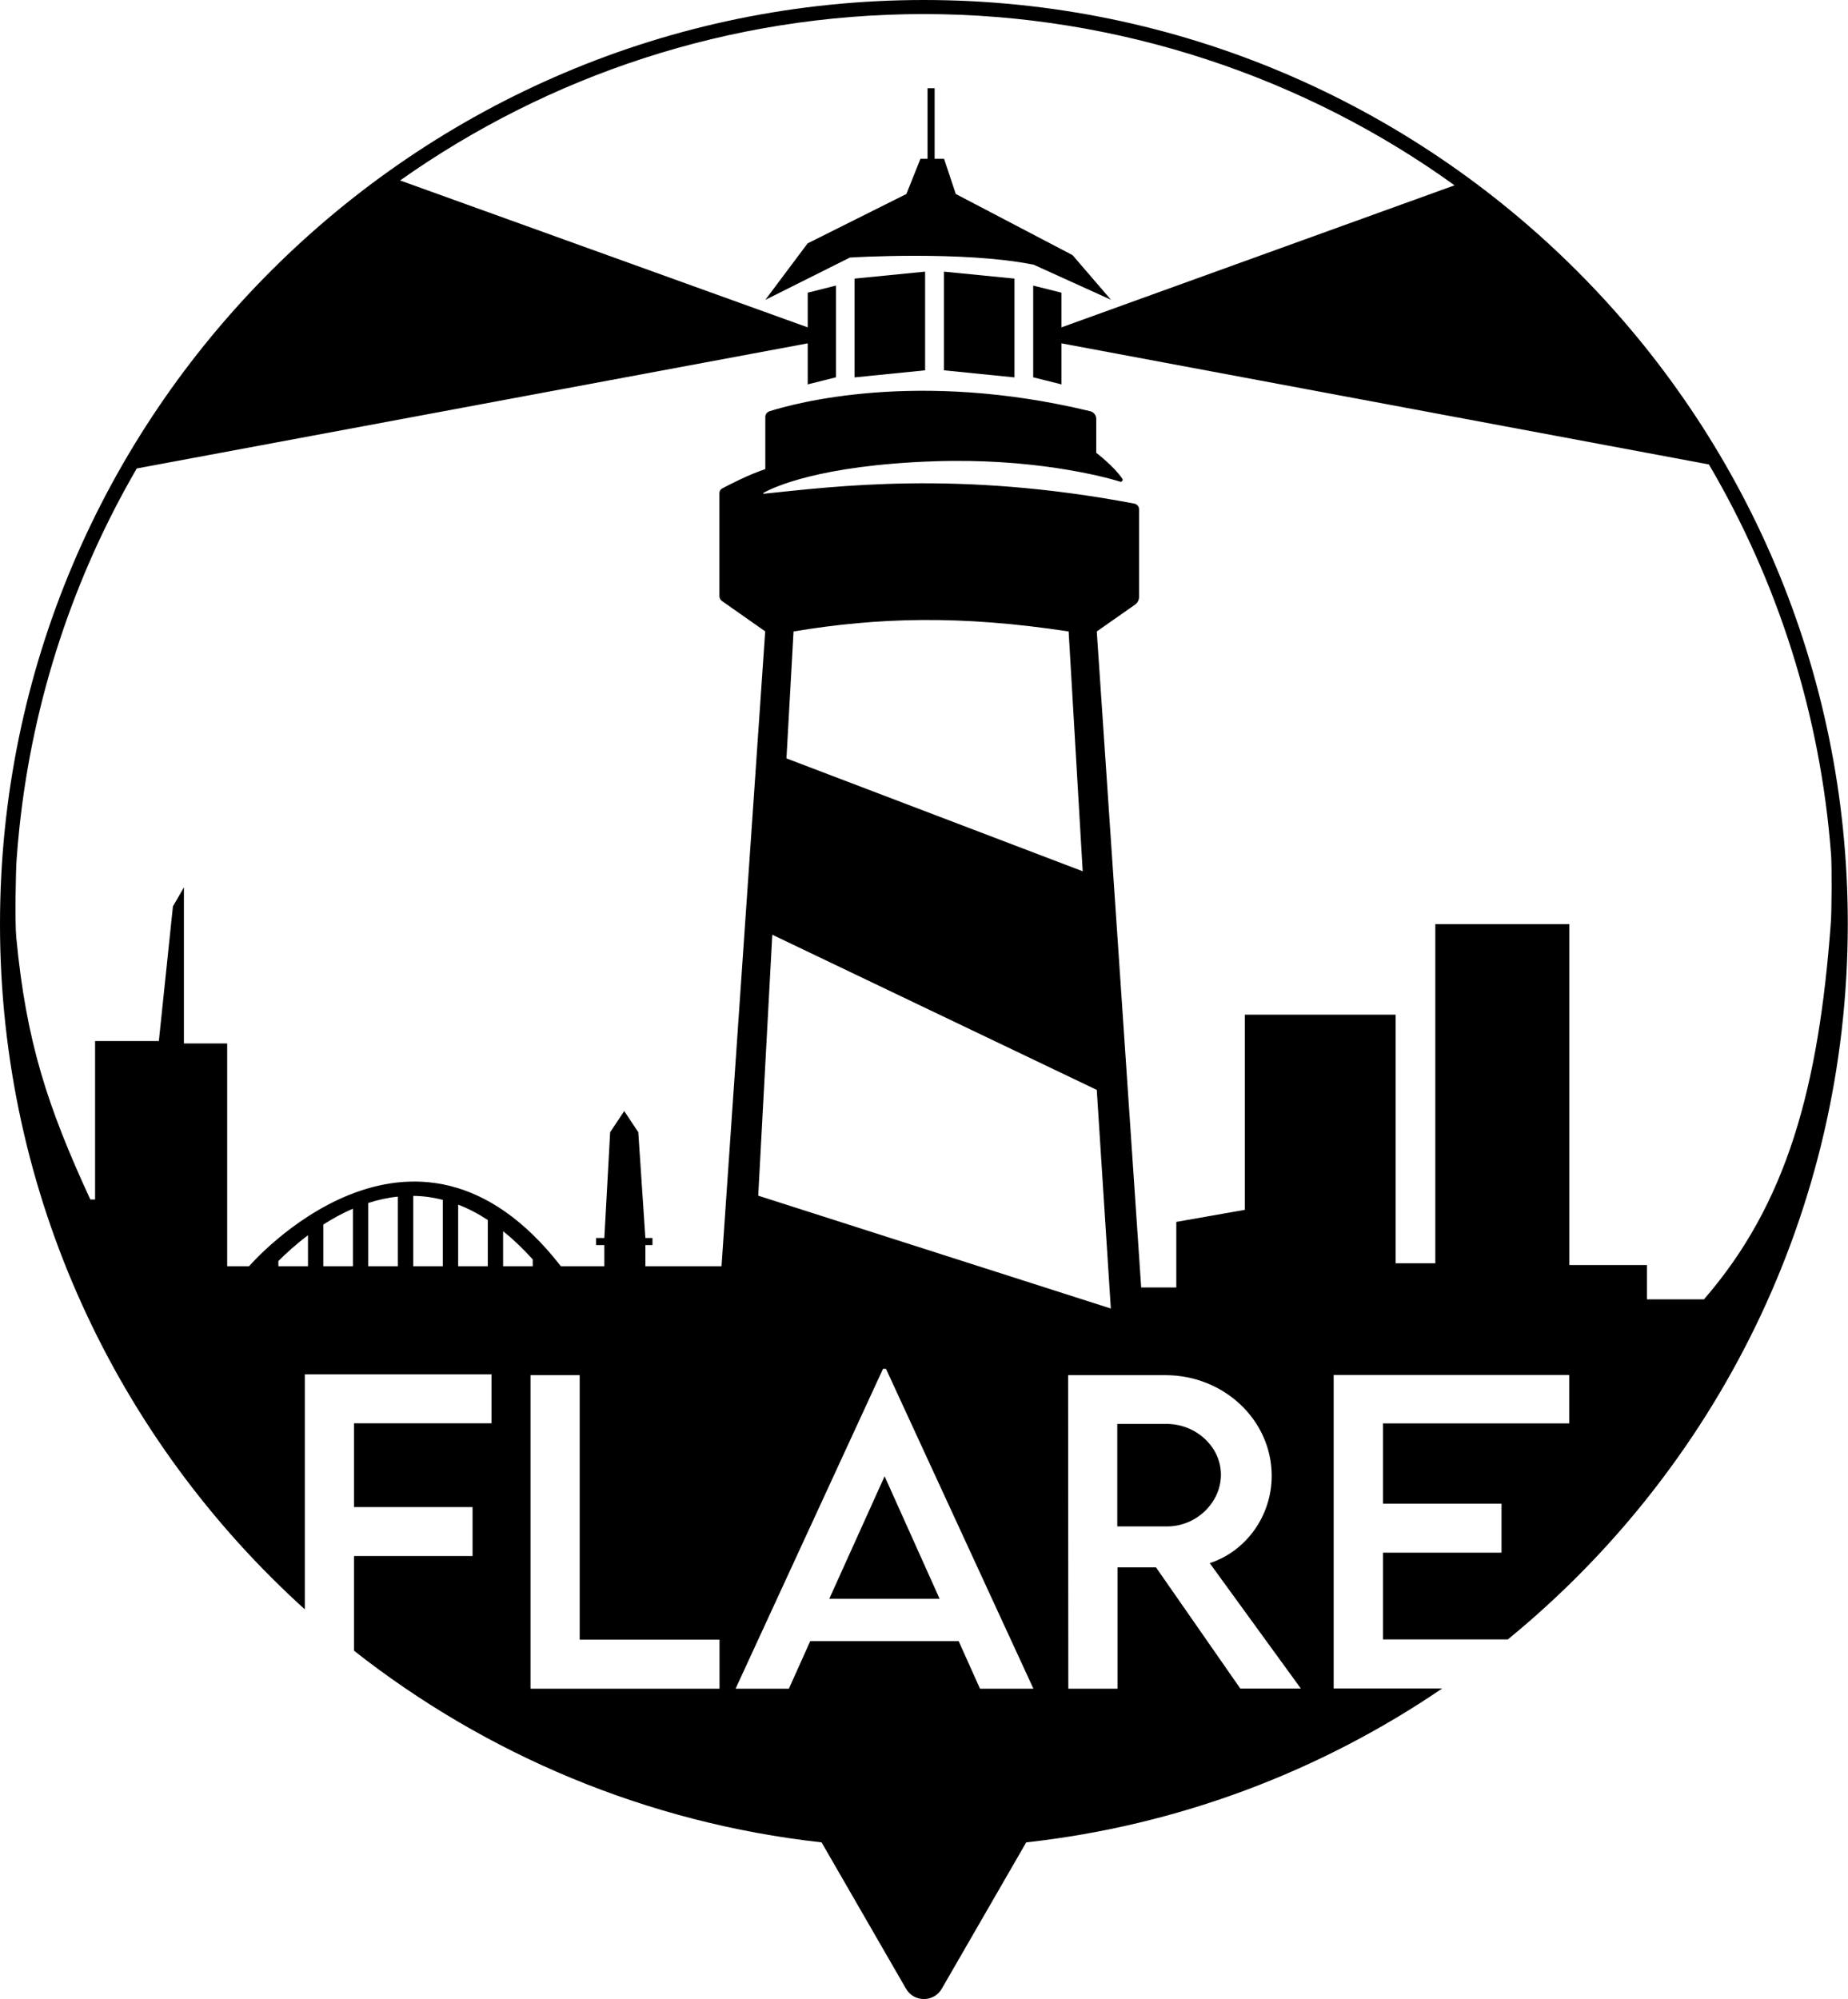 <?xml version="1.0" encoding="UTF-8"?><svg xmlns="http://www.w3.org/2000/svg" viewBox="0 0 174.73 189"><g id="a"/><g id="b"><g id="c"><g><polygon points="80.8 35.68 87.47 35.01 87.47 25.68 80.8 26.34 80.8 35.68"/><polygon points="89.25 35.01 95.92 35.68 95.92 26.34 89.25 25.68 89.25 35.01"/><path d="M97.7,25.01l7.34,3.33-3.63-4.22-11.04-5.78-1.11-3.33h-.89v-6.67h-.67v6.67h-.67l-1.33,3.33-9.34,4.67-4,5.34,8-4s10.67-.67,17.34,.67Z"/><polygon points="78.41 151.15 88.84 151.15 83.64 139.57 78.41 151.15"/><path d="M87.36,0C39.19,0,0,39.19,0,87.36c0,25.67,11.13,48.79,28.82,64.79v-22.22h17.65v4.63h-13v7.92h11.21v4.63h-11.21v8.95c12.46,9.8,27.65,16.28,44.21,18.12l7.98,13.83c.75,1.31,2.64,1.31,3.39,0l7.98-13.83c14.46-1.6,27.87-6.75,39.33-14.55h-10.26v-29.64h22.27v4.58h-17.61v7.59h11.21v4.63h-11.21v8.2h11.81c19.61-16.03,32.14-40.4,32.14-67.65C174.73,39.19,135.53,0,87.36,0ZM29.12,119.71h-2.8v-.49c.71-.71,1.66-1.58,2.8-2.44v2.93Zm4.25,0h-2.8v-3.94c.86-.55,1.8-1.07,2.8-1.5v5.44Zm4.25,0h-2.8v-5.98c.9-.29,1.83-.5,2.8-.6v6.58Zm4.25,0h-2.8v-6.65c.95,.01,1.88,.14,2.8,.38v6.27Zm4.25,0h-2.8v-5.82c.95,.36,1.88,.85,2.8,1.45v4.37Zm21.91,39.94h-17.87v-29.64h4.65v25h13.22v4.63Zm-20.46-39.94v-3.31c.95,.76,1.89,1.65,2.8,2.67v.64h-2.8Zm45.09,39.94l-2.02-4.5h-14.03l-2.02,4.5h-5.04l13.94-30.24h.28l13.94,30.24h-5.04Zm11.04-56.61l1.33,20.67-33.34-10.67,1.33-24.67,30.68,14.67Zm-29.34-31.34l.67-12c8-1.33,15.78-1.56,26.01,0l1.33,22.67-28.01-10.67Zm42.92,87.95l-7.98-11.47h-3.64v11.47h-4.65l-.02-29.64h9.21c5.52,0,10.04,4.25,10.04,9.52,0,3.82-2.46,7.15-5.86,8.25l8.62,11.86h-5.72Zm43.86-36.81h-5.42v-3.24h-7.34v-32.23h-12.67v32.06h-3.75v-23.5h-14.26v18.45l-6.48,1.14v6.2h-3.32l-4.2-62.02,3.61-2.53c.25-.17,.39-.45,.39-.76v-8.25c0-.27-.19-.5-.46-.55-16.68-3.17-28.34-1.61-35.04-.93-.04,0-.06-.05-.02-.08,.85-.48,5.23-2.62,16.18-2.99,9.11-.31,15.78,1.37,17.55,1.93,.16,.05,.3-.13,.21-.28-.83-1.21-2.47-2.45-2.47-2.45v-3.21c0-.34-.24-.64-.56-.72-16.4-3.97-28.07-.72-30.33,0-.24,.08-.4,.29-.4,.54v4.93c-1.6,.53-3.42,1.48-4.08,1.83-.16,.09-.26,.25-.26,.43v9.74c0,.19,.09,.36,.24,.47l4.09,2.87-4.13,60.02h-7.2v-2h.67v-.67h-.67l-.67-10-1.33-2-1.33,2-.55,10h-.78v.67h.78v2h-4.11c-14-18.01-29.48,0-29.48,0h-2.07v-21.06h-4.09v-14.76l-1.04,1.8-1.33,12.73h-6.03v14.98h-.45c-4.07-8.82-6.06-14.92-7-24.76-.15-1.62-.04-6.46,.03-7.37,.07-1.02,.16-2.04,.27-3.05,1.3-12.25,5.18-23.75,11.09-33.93l63.44-11.83v3.88l2.67-.67v-8.67l-2.67,.67v3.28l-38.54-13.89C51.84,7.16,68.93,1.33,87.36,1.33s36.04,6,50.17,16.19l-37.17,13.43v-3.28l-2.67-.67v8.67l2.67,.67v-3.88l61.22,11.45c6.45,10.98,10.54,23.51,11.55,36.89,.08,1.06,.06,5.35-.02,6.39-1.15,15.67-4.16,26.61-11.98,35.63Z"/><path d="M110.31,134.62h-4.67v9.69h4.67c2.79,.02,5.13-2.24,5.13-4.89s-2.37-4.8-5.13-4.8Z"/></g></g></g></svg>